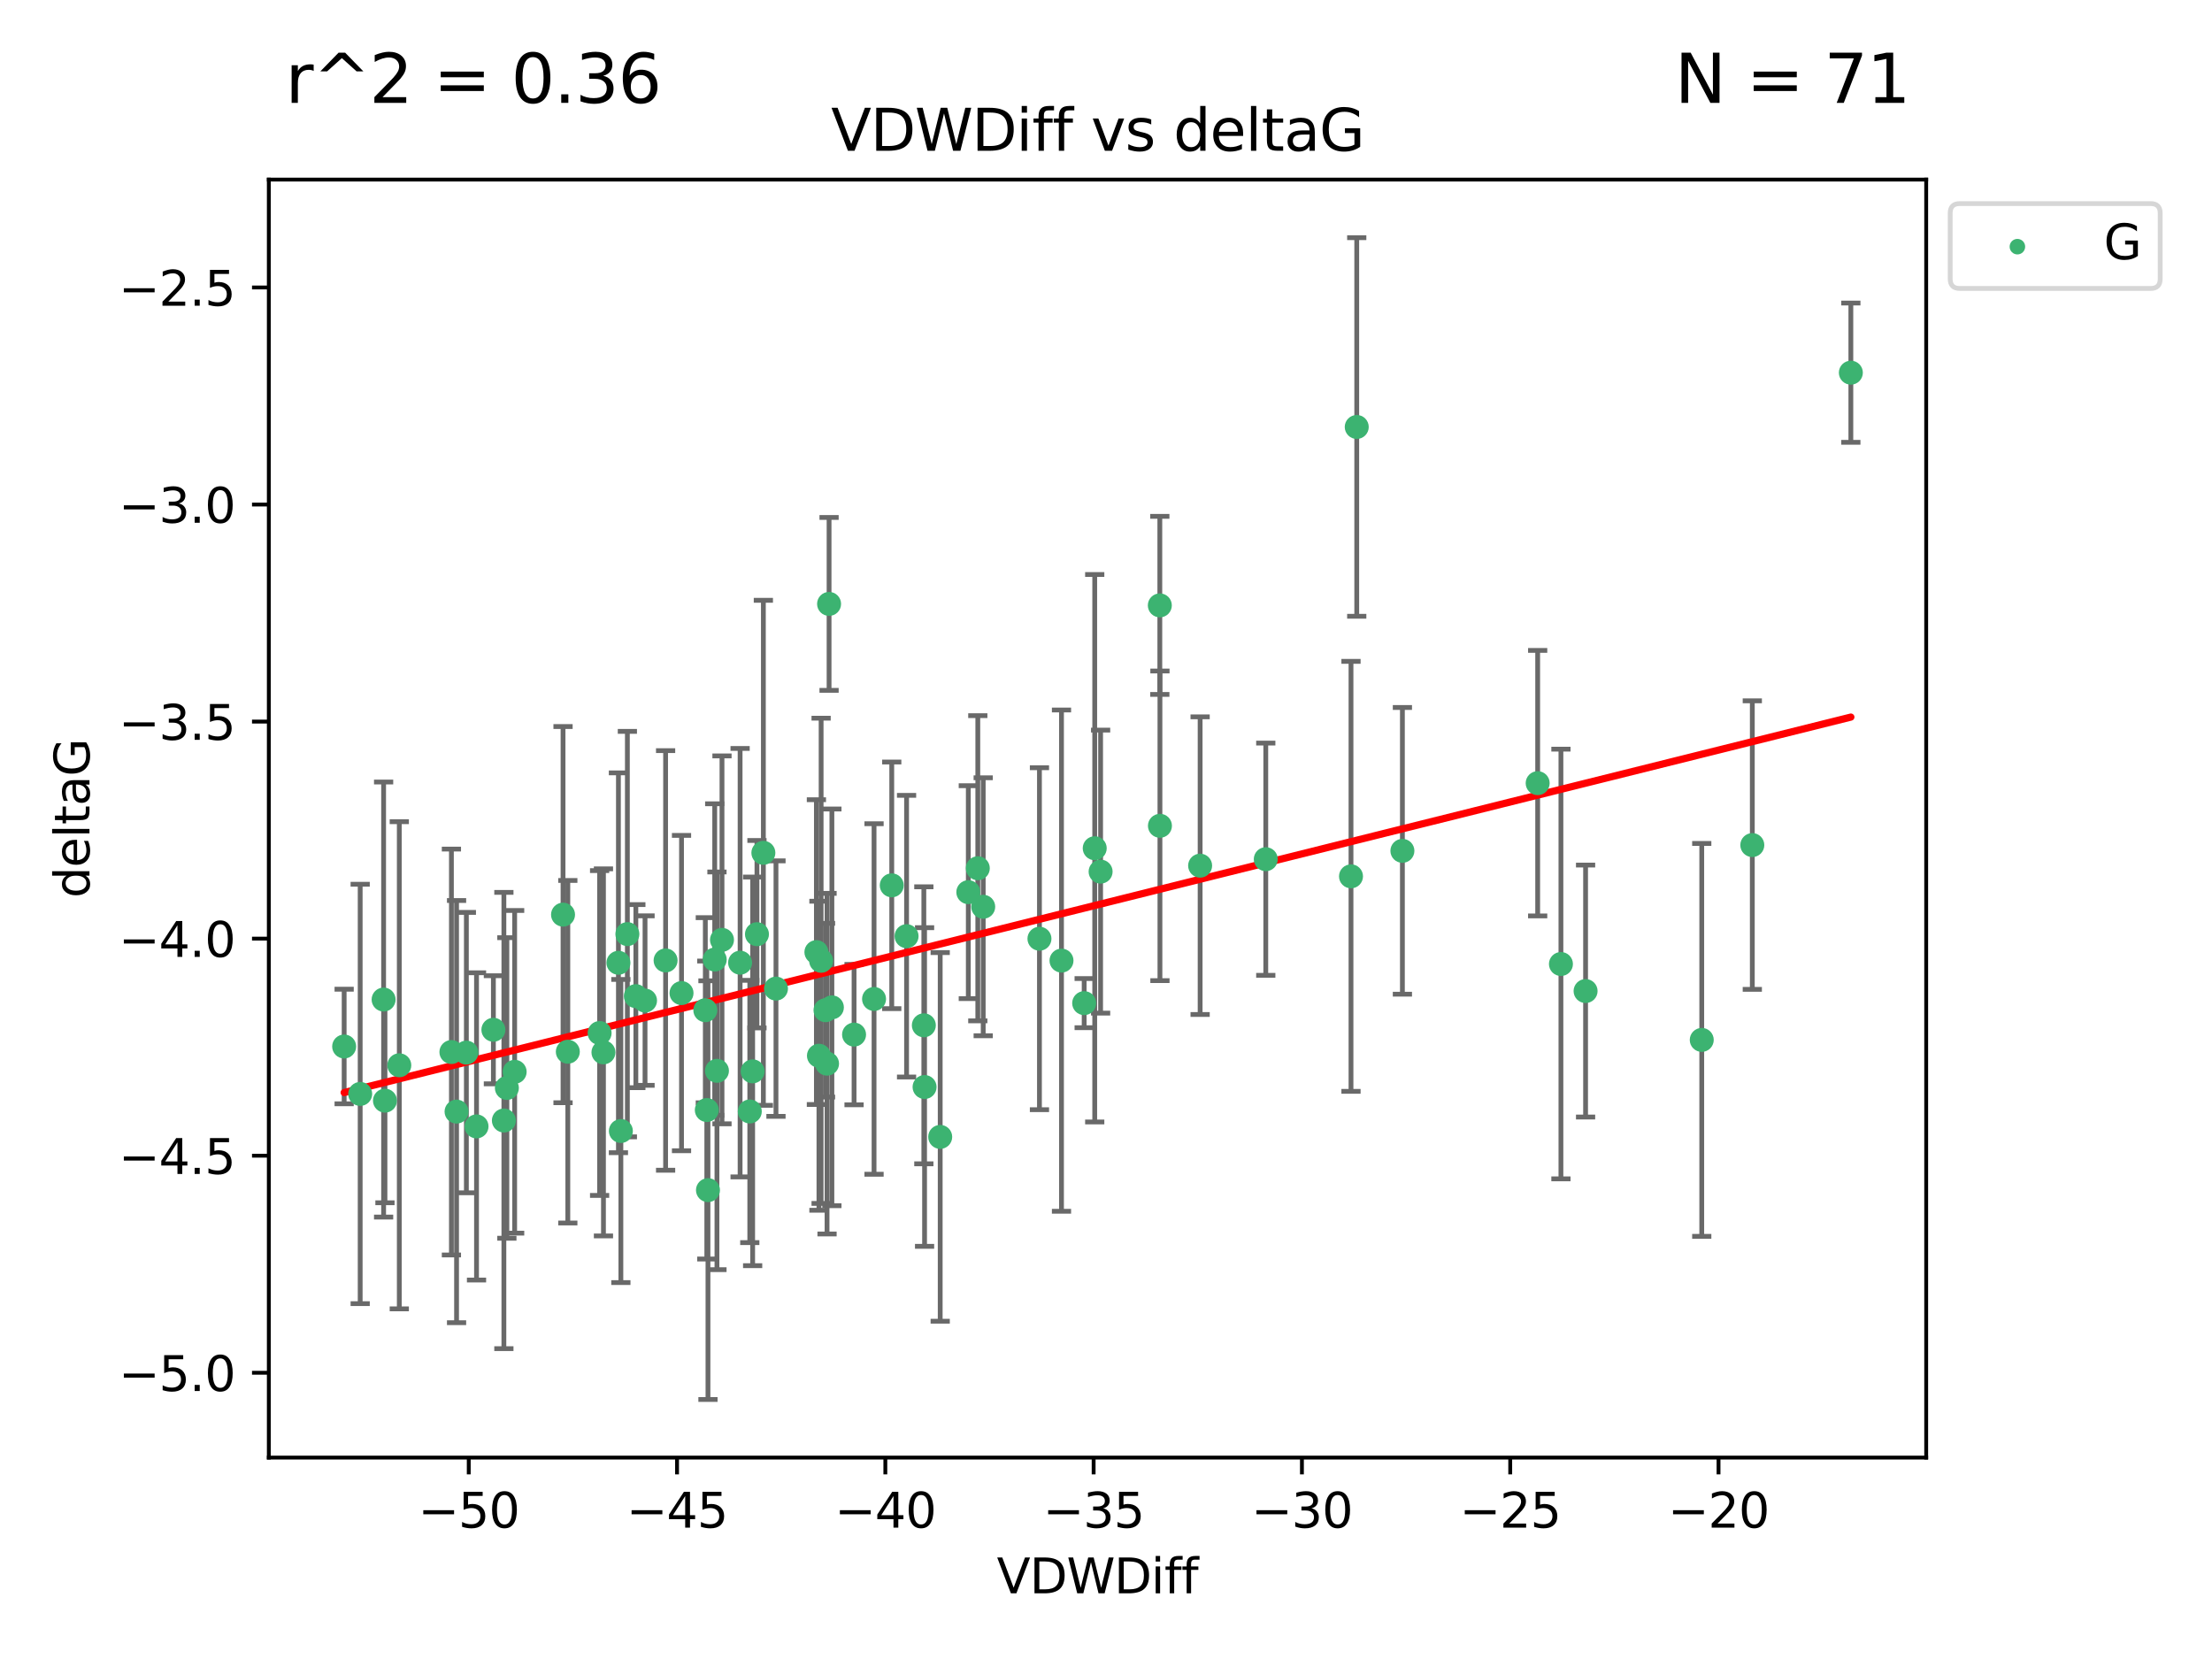 <?xml version="1.0" encoding="utf-8" standalone="no"?>
<!DOCTYPE svg PUBLIC "-//W3C//DTD SVG 1.1//EN"
  "http://www.w3.org/Graphics/SVG/1.1/DTD/svg11.dtd">
<svg xmlns:xlink="http://www.w3.org/1999/xlink" width="460.8pt" height="345.6pt" viewBox="0 0 460.8 345.6" xmlns="http://www.w3.org/2000/svg" version="1.1">
 <defs>
  <style type="text/css">*{stroke-linejoin: round; stroke-linecap: butt}</style>
 </defs>
 <g id="figure_1">
  <g id="patch_1">
   <path d="M 0 345.6 
L 460.8 345.6 
L 460.8 0 
L 0 0 
z
" style="fill: #ffffff"/>
  </g>
  <g id="axes_1">
   <g id="patch_2">
    <path d="M 56 303.64 
L 401.26 303.64 
L 401.26 37.411 
L 56 37.411 
z
" style="fill: #ffffff"/>
   </g>
   <g id="PathCollection_1">
    <defs>
     <path id="mc5baf3ff9e" d="M 0 1.118 
C 0.297 1.118 0.581 1 0.791 0.791 
C 1 0.581 1.118 0.297 1.118 0 
C 1.118 -0.297 1 -0.581 0.791 -0.791 
C 0.581 -1 0.297 -1.118 0 -1.118 
C -0.297 -1.118 -0.581 -1 -0.791 -0.791 
C -1 -0.581 -1.118 -0.297 -1.118 0 
C -1.118 0.297 -1 0.581 -0.791 0.791 
C -0.581 1 -0.297 1.118 0 1.118 
z
" style="stroke: #3cb371"/>
    </defs>
    <g clip-path="url(#p9f96eb7779)">
     <use xlink:href="#mc5baf3ff9e" x="146.932" y="210.445" style="fill: #3cb371; stroke: #3cb371"/>
     <use xlink:href="#mc5baf3ff9e" x="95.11" y="231.565" style="fill: #3cb371; stroke: #3cb371"/>
     <use xlink:href="#mc5baf3ff9e" x="107.211" y="223.278" style="fill: #3cb371; stroke: #3cb371"/>
     <use xlink:href="#mc5baf3ff9e" x="117.29" y="190.536" style="fill: #3cb371; stroke: #3cb371"/>
     <use xlink:href="#mc5baf3ff9e" x="150.404" y="195.79" style="fill: #3cb371; stroke: #3cb371"/>
     <use xlink:href="#mc5baf3ff9e" x="75.033" y="227.886" style="fill: #3cb371; stroke: #3cb371"/>
     <use xlink:href="#mc5baf3ff9e" x="141.973" y="206.875" style="fill: #3cb371; stroke: #3cb371"/>
     <use xlink:href="#mc5baf3ff9e" x="83.18" y="221.915" style="fill: #3cb371; stroke: #3cb371"/>
     <use xlink:href="#mc5baf3ff9e" x="71.694" y="218.004" style="fill: #3cb371; stroke: #3cb371"/>
     <use xlink:href="#mc5baf3ff9e" x="171.971" y="210.445" style="fill: #3cb371; stroke: #3cb371"/>
     <use xlink:href="#mc5baf3ff9e" x="192.605" y="226.445" style="fill: #3cb371; stroke: #3cb371"/>
     <use xlink:href="#mc5baf3ff9e" x="172.288" y="221.579" style="fill: #3cb371; stroke: #3cb371"/>
     <use xlink:href="#mc5baf3ff9e" x="80.195" y="229.285" style="fill: #3cb371; stroke: #3cb371"/>
     <use xlink:href="#mc5baf3ff9e" x="148.888" y="199.894" style="fill: #3cb371; stroke: #3cb371"/>
     <use xlink:href="#mc5baf3ff9e" x="147.242" y="231.24" style="fill: #3cb371; stroke: #3cb371"/>
     <use xlink:href="#mc5baf3ff9e" x="118.287" y="219.093" style="fill: #3cb371; stroke: #3cb371"/>
     <use xlink:href="#mc5baf3ff9e" x="99.267" y="234.649" style="fill: #3cb371; stroke: #3cb371"/>
     <use xlink:href="#mc5baf3ff9e" x="159.024" y="177.657" style="fill: #3cb371; stroke: #3cb371"/>
     <use xlink:href="#mc5baf3ff9e" x="185.769" y="184.432" style="fill: #3cb371; stroke: #3cb371"/>
     <use xlink:href="#mc5baf3ff9e" x="170.072" y="198.343" style="fill: #3cb371; stroke: #3cb371"/>
     <use xlink:href="#mc5baf3ff9e" x="171.054" y="200.151" style="fill: #3cb371; stroke: #3cb371"/>
     <use xlink:href="#mc5baf3ff9e" x="130.693" y="194.591" style="fill: #3cb371; stroke: #3cb371"/>
     <use xlink:href="#mc5baf3ff9e" x="124.91" y="215.199" style="fill: #3cb371; stroke: #3cb371"/>
     <use xlink:href="#mc5baf3ff9e" x="132.46" y="207.515" style="fill: #3cb371; stroke: #3cb371"/>
     <use xlink:href="#mc5baf3ff9e" x="94.037" y="219.158" style="fill: #3cb371; stroke: #3cb371"/>
     <use xlink:href="#mc5baf3ff9e" x="161.65" y="205.944" style="fill: #3cb371; stroke: #3cb371"/>
     <use xlink:href="#mc5baf3ff9e" x="79.914" y="208.224" style="fill: #3cb371; stroke: #3cb371"/>
     <use xlink:href="#mc5baf3ff9e" x="173.298" y="209.853" style="fill: #3cb371; stroke: #3cb371"/>
     <use xlink:href="#mc5baf3ff9e" x="192.453" y="213.59" style="fill: #3cb371; stroke: #3cb371"/>
     <use xlink:href="#mc5baf3ff9e" x="105.592" y="226.644" style="fill: #3cb371; stroke: #3cb371"/>
     <use xlink:href="#mc5baf3ff9e" x="104.968" y="233.421" style="fill: #3cb371; stroke: #3cb371"/>
     <use xlink:href="#mc5baf3ff9e" x="97.153" y="219.277" style="fill: #3cb371; stroke: #3cb371"/>
     <use xlink:href="#mc5baf3ff9e" x="125.711" y="219.228" style="fill: #3cb371; stroke: #3cb371"/>
     <use xlink:href="#mc5baf3ff9e" x="156.79" y="223.183" style="fill: #3cb371; stroke: #3cb371"/>
     <use xlink:href="#mc5baf3ff9e" x="154.177" y="200.544" style="fill: #3cb371; stroke: #3cb371"/>
     <use xlink:href="#mc5baf3ff9e" x="177.916" y="215.525" style="fill: #3cb371; stroke: #3cb371"/>
     <use xlink:href="#mc5baf3ff9e" x="134.373" y="208.437" style="fill: #3cb371; stroke: #3cb371"/>
     <use xlink:href="#mc5baf3ff9e" x="172.711" y="125.806" style="fill: #3cb371; stroke: #3cb371"/>
     <use xlink:href="#mc5baf3ff9e" x="149.354" y="223.07" style="fill: #3cb371; stroke: #3cb371"/>
     <use xlink:href="#mc5baf3ff9e" x="170.601" y="219.93" style="fill: #3cb371; stroke: #3cb371"/>
     <use xlink:href="#mc5baf3ff9e" x="263.684" y="178.985" style="fill: #3cb371; stroke: #3cb371"/>
     <use xlink:href="#mc5baf3ff9e" x="147.483" y="247.928" style="fill: #3cb371; stroke: #3cb371"/>
     <use xlink:href="#mc5baf3ff9e" x="138.657" y="200.077" style="fill: #3cb371; stroke: #3cb371"/>
     <use xlink:href="#mc5baf3ff9e" x="102.783" y="214.52" style="fill: #3cb371; stroke: #3cb371"/>
     <use xlink:href="#mc5baf3ff9e" x="128.829" y="200.564" style="fill: #3cb371; stroke: #3cb371"/>
     <use xlink:href="#mc5baf3ff9e" x="129.339" y="235.61" style="fill: #3cb371; stroke: #3cb371"/>
     <use xlink:href="#mc5baf3ff9e" x="156.195" y="231.539" style="fill: #3cb371; stroke: #3cb371"/>
     <use xlink:href="#mc5baf3ff9e" x="229.277" y="181.575" style="fill: #3cb371; stroke: #3cb371"/>
     <use xlink:href="#mc5baf3ff9e" x="241.613" y="126.112" style="fill: #3cb371; stroke: #3cb371"/>
     <use xlink:href="#mc5baf3ff9e" x="225.853" y="208.97" style="fill: #3cb371; stroke: #3cb371"/>
     <use xlink:href="#mc5baf3ff9e" x="204.821" y="188.896" style="fill: #3cb371; stroke: #3cb371"/>
     <use xlink:href="#mc5baf3ff9e" x="182.081" y="208.106" style="fill: #3cb371; stroke: #3cb371"/>
     <use xlink:href="#mc5baf3ff9e" x="195.861" y="236.838" style="fill: #3cb371; stroke: #3cb371"/>
     <use xlink:href="#mc5baf3ff9e" x="241.637" y="172.031" style="fill: #3cb371; stroke: #3cb371"/>
     <use xlink:href="#mc5baf3ff9e" x="201.717" y="185.854" style="fill: #3cb371; stroke: #3cb371"/>
     <use xlink:href="#mc5baf3ff9e" x="216.537" y="195.552" style="fill: #3cb371; stroke: #3cb371"/>
     <use xlink:href="#mc5baf3ff9e" x="188.855" y="195.021" style="fill: #3cb371; stroke: #3cb371"/>
     <use xlink:href="#mc5baf3ff9e" x="320.326" y="163.147" style="fill: #3cb371; stroke: #3cb371"/>
     <use xlink:href="#mc5baf3ff9e" x="330.306" y="206.454" style="fill: #3cb371; stroke: #3cb371"/>
     <use xlink:href="#mc5baf3ff9e" x="157.688" y="194.61" style="fill: #3cb371; stroke: #3cb371"/>
     <use xlink:href="#mc5baf3ff9e" x="250.008" y="180.334" style="fill: #3cb371; stroke: #3cb371"/>
     <use xlink:href="#mc5baf3ff9e" x="228.051" y="176.703" style="fill: #3cb371; stroke: #3cb371"/>
     <use xlink:href="#mc5baf3ff9e" x="203.695" y="180.872" style="fill: #3cb371; stroke: #3cb371"/>
     <use xlink:href="#mc5baf3ff9e" x="221.129" y="200.112" style="fill: #3cb371; stroke: #3cb371"/>
     <use xlink:href="#mc5baf3ff9e" x="282.634" y="88.945" style="fill: #3cb371; stroke: #3cb371"/>
     <use xlink:href="#mc5baf3ff9e" x="292.146" y="177.247" style="fill: #3cb371; stroke: #3cb371"/>
     <use xlink:href="#mc5baf3ff9e" x="281.438" y="182.557" style="fill: #3cb371; stroke: #3cb371"/>
     <use xlink:href="#mc5baf3ff9e" x="354.506" y="216.63" style="fill: #3cb371; stroke: #3cb371"/>
     <use xlink:href="#mc5baf3ff9e" x="325.171" y="200.821" style="fill: #3cb371; stroke: #3cb371"/>
     <use xlink:href="#mc5baf3ff9e" x="385.566" y="77.635" style="fill: #3cb371; stroke: #3cb371"/>
     <use xlink:href="#mc5baf3ff9e" x="365.038" y="176.046" style="fill: #3cb371; stroke: #3cb371"/>
    </g>
   </g>
   <g id="matplotlib.axis_1">
    <g id="xtick_1">
     <g id="line2d_1">
      <defs>
       <path id="mc3935c5759" d="M 0 0 
L 0 3.5 
" style="stroke: #000000; stroke-width: 0.8"/>
      </defs>
      <g>
       <use xlink:href="#mc3935c5759" x="97.648" y="303.64" style="stroke: #000000; stroke-width: 0.8"/>
      </g>
     </g>
     <g id="text_1">
      <!-- −50 -->
      <g transform="translate(87.096 318.238)scale(0.1 -0.1)">
       <defs>
        <path id="DejaVuSans-2212" d="M 678 2272 
L 4684 2272 
L 4684 1741 
L 678 1741 
L 678 2272 
z
" transform="scale(0.016)"/>
        <path id="DejaVuSans-35" d="M 691 4666 
L 3169 4666 
L 3169 4134 
L 1269 4134 
L 1269 2991 
Q 1406 3038 1543 3061 
Q 1681 3084 1819 3084 
Q 2600 3084 3056 2656 
Q 3513 2228 3513 1497 
Q 3513 744 3044 326 
Q 2575 -91 1722 -91 
Q 1428 -91 1123 -41 
Q 819 9 494 109 
L 494 744 
Q 775 591 1075 516 
Q 1375 441 1709 441 
Q 2250 441 2565 725 
Q 2881 1009 2881 1497 
Q 2881 1984 2565 2268 
Q 2250 2553 1709 2553 
Q 1456 2553 1204 2497 
Q 953 2441 691 2322 
L 691 4666 
z
" transform="scale(0.016)"/>
        <path id="DejaVuSans-30" d="M 2034 4250 
Q 1547 4250 1301 3770 
Q 1056 3291 1056 2328 
Q 1056 1369 1301 889 
Q 1547 409 2034 409 
Q 2525 409 2770 889 
Q 3016 1369 3016 2328 
Q 3016 3291 2770 3770 
Q 2525 4250 2034 4250 
z
M 2034 4750 
Q 2819 4750 3233 4129 
Q 3647 3509 3647 2328 
Q 3647 1150 3233 529 
Q 2819 -91 2034 -91 
Q 1250 -91 836 529 
Q 422 1150 422 2328 
Q 422 3509 836 4129 
Q 1250 4750 2034 4750 
z
" transform="scale(0.016)"/>
       </defs>
       <use xlink:href="#DejaVuSans-2212"/>
       <use xlink:href="#DejaVuSans-35" x="83.789"/>
       <use xlink:href="#DejaVuSans-30" x="147.412"/>
      </g>
     </g>
    </g>
    <g id="xtick_2">
     <g id="line2d_2">
      <g>
       <use xlink:href="#mc3935c5759" x="141.04" y="303.64" style="stroke: #000000; stroke-width: 0.8"/>
      </g>
     </g>
     <g id="text_2">
      <!-- −45 -->
      <g transform="translate(130.487 318.238)scale(0.1 -0.1)">
       <defs>
        <path id="DejaVuSans-34" d="M 2419 4116 
L 825 1625 
L 2419 1625 
L 2419 4116 
z
M 2253 4666 
L 3047 4666 
L 3047 1625 
L 3713 1625 
L 3713 1100 
L 3047 1100 
L 3047 0 
L 2419 0 
L 2419 1100 
L 313 1100 
L 313 1709 
L 2253 4666 
z
" transform="scale(0.016)"/>
       </defs>
       <use xlink:href="#DejaVuSans-2212"/>
       <use xlink:href="#DejaVuSans-34" x="83.789"/>
       <use xlink:href="#DejaVuSans-35" x="147.412"/>
      </g>
     </g>
    </g>
    <g id="xtick_3">
     <g id="line2d_3">
      <g>
       <use xlink:href="#mc3935c5759" x="184.432" y="303.64" style="stroke: #000000; stroke-width: 0.8"/>
      </g>
     </g>
     <g id="text_3">
      <!-- −40 -->
      <g transform="translate(173.879 318.238)scale(0.1 -0.1)">
       <use xlink:href="#DejaVuSans-2212"/>
       <use xlink:href="#DejaVuSans-34" x="83.789"/>
       <use xlink:href="#DejaVuSans-30" x="147.412"/>
      </g>
     </g>
    </g>
    <g id="xtick_4">
     <g id="line2d_4">
      <g>
       <use xlink:href="#mc3935c5759" x="227.823" y="303.64" style="stroke: #000000; stroke-width: 0.8"/>
      </g>
     </g>
     <g id="text_4">
      <!-- −35 -->
      <g transform="translate(217.271 318.238)scale(0.1 -0.1)">
       <defs>
        <path id="DejaVuSans-33" d="M 2597 2516 
Q 3050 2419 3304 2112 
Q 3559 1806 3559 1356 
Q 3559 666 3084 287 
Q 2609 -91 1734 -91 
Q 1441 -91 1130 -33 
Q 819 25 488 141 
L 488 750 
Q 750 597 1062 519 
Q 1375 441 1716 441 
Q 2309 441 2620 675 
Q 2931 909 2931 1356 
Q 2931 1769 2642 2001 
Q 2353 2234 1838 2234 
L 1294 2234 
L 1294 2753 
L 1863 2753 
Q 2328 2753 2575 2939 
Q 2822 3125 2822 3475 
Q 2822 3834 2567 4026 
Q 2313 4219 1838 4219 
Q 1578 4219 1281 4162 
Q 984 4106 628 3988 
L 628 4550 
Q 988 4650 1302 4700 
Q 1616 4750 1894 4750 
Q 2613 4750 3031 4423 
Q 3450 4097 3450 3541 
Q 3450 3153 3228 2886 
Q 3006 2619 2597 2516 
z
" transform="scale(0.016)"/>
       </defs>
       <use xlink:href="#DejaVuSans-2212"/>
       <use xlink:href="#DejaVuSans-33" x="83.789"/>
       <use xlink:href="#DejaVuSans-35" x="147.412"/>
      </g>
     </g>
    </g>
    <g id="xtick_5">
     <g id="line2d_5">
      <g>
       <use xlink:href="#mc3935c5759" x="271.215" y="303.64" style="stroke: #000000; stroke-width: 0.8"/>
      </g>
     </g>
     <g id="text_5">
      <!-- −30 -->
      <g transform="translate(260.663 318.238)scale(0.1 -0.1)">
       <use xlink:href="#DejaVuSans-2212"/>
       <use xlink:href="#DejaVuSans-33" x="83.789"/>
       <use xlink:href="#DejaVuSans-30" x="147.412"/>
      </g>
     </g>
    </g>
    <g id="xtick_6">
     <g id="line2d_6">
      <g>
       <use xlink:href="#mc3935c5759" x="314.607" y="303.64" style="stroke: #000000; stroke-width: 0.8"/>
      </g>
     </g>
     <g id="text_6">
      <!-- −25 -->
      <g transform="translate(304.055 318.238)scale(0.1 -0.1)">
       <defs>
        <path id="DejaVuSans-32" d="M 1228 531 
L 3431 531 
L 3431 0 
L 469 0 
L 469 531 
Q 828 903 1448 1529 
Q 2069 2156 2228 2338 
Q 2531 2678 2651 2914 
Q 2772 3150 2772 3378 
Q 2772 3750 2511 3984 
Q 2250 4219 1831 4219 
Q 1534 4219 1204 4116 
Q 875 4013 500 3803 
L 500 4441 
Q 881 4594 1212 4672 
Q 1544 4750 1819 4750 
Q 2544 4750 2975 4387 
Q 3406 4025 3406 3419 
Q 3406 3131 3298 2873 
Q 3191 2616 2906 2266 
Q 2828 2175 2409 1742 
Q 1991 1309 1228 531 
z
" transform="scale(0.016)"/>
       </defs>
       <use xlink:href="#DejaVuSans-2212"/>
       <use xlink:href="#DejaVuSans-32" x="83.789"/>
       <use xlink:href="#DejaVuSans-35" x="147.412"/>
      </g>
     </g>
    </g>
    <g id="xtick_7">
     <g id="line2d_7">
      <g>
       <use xlink:href="#mc3935c5759" x="357.999" y="303.64" style="stroke: #000000; stroke-width: 0.8"/>
      </g>
     </g>
     <g id="text_7">
      <!-- −20 -->
      <g transform="translate(347.446 318.238)scale(0.1 -0.1)">
       <use xlink:href="#DejaVuSans-2212"/>
       <use xlink:href="#DejaVuSans-32" x="83.789"/>
       <use xlink:href="#DejaVuSans-30" x="147.412"/>
      </g>
     </g>
    </g>
    <g id="text_8">
     <!-- VDWDiff -->
     <g transform="translate(207.657 331.917)scale(0.1 -0.1)">
      <defs>
       <path id="DejaVuSans-56" d="M 1831 0 
L 50 4666 
L 709 4666 
L 2188 738 
L 3669 4666 
L 4325 4666 
L 2547 0 
L 1831 0 
z
" transform="scale(0.016)"/>
       <path id="DejaVuSans-44" d="M 1259 4147 
L 1259 519 
L 2022 519 
Q 2988 519 3436 956 
Q 3884 1394 3884 2338 
Q 3884 3275 3436 3711 
Q 2988 4147 2022 4147 
L 1259 4147 
z
M 628 4666 
L 1925 4666 
Q 3281 4666 3915 4102 
Q 4550 3538 4550 2338 
Q 4550 1131 3912 565 
Q 3275 0 1925 0 
L 628 0 
L 628 4666 
z
" transform="scale(0.016)"/>
       <path id="DejaVuSans-57" d="M 213 4666 
L 850 4666 
L 1831 722 
L 2809 4666 
L 3519 4666 
L 4500 722 
L 5478 4666 
L 6119 4666 
L 4947 0 
L 4153 0 
L 3169 4050 
L 2175 0 
L 1381 0 
L 213 4666 
z
" transform="scale(0.016)"/>
       <path id="DejaVuSans-69" d="M 603 3500 
L 1178 3500 
L 1178 0 
L 603 0 
L 603 3500 
z
M 603 4863 
L 1178 4863 
L 1178 4134 
L 603 4134 
L 603 4863 
z
" transform="scale(0.016)"/>
       <path id="DejaVuSans-66" d="M 2375 4863 
L 2375 4384 
L 1825 4384 
Q 1516 4384 1395 4259 
Q 1275 4134 1275 3809 
L 1275 3500 
L 2222 3500 
L 2222 3053 
L 1275 3053 
L 1275 0 
L 697 0 
L 697 3053 
L 147 3053 
L 147 3500 
L 697 3500 
L 697 3744 
Q 697 4328 969 4595 
Q 1241 4863 1831 4863 
L 2375 4863 
z
" transform="scale(0.016)"/>
      </defs>
      <use xlink:href="#DejaVuSans-56"/>
      <use xlink:href="#DejaVuSans-44" x="68.408"/>
      <use xlink:href="#DejaVuSans-57" x="145.41"/>
      <use xlink:href="#DejaVuSans-44" x="244.287"/>
      <use xlink:href="#DejaVuSans-69" x="321.289"/>
      <use xlink:href="#DejaVuSans-66" x="349.072"/>
      <use xlink:href="#DejaVuSans-66" x="384.277"/>
     </g>
    </g>
   </g>
   <g id="matplotlib.axis_2">
    <g id="ytick_1">
     <g id="line2d_8">
      <defs>
       <path id="m7302db8954" d="M 0 0 
L -3.5 0 
" style="stroke: #000000; stroke-width: 0.8"/>
      </defs>
      <g>
       <use xlink:href="#m7302db8954" x="56" y="285.973" style="stroke: #000000; stroke-width: 0.8"/>
      </g>
     </g>
     <g id="text_9">
      <!-- −5.0 -->
      <g transform="translate(24.717 289.772)scale(0.1 -0.1)">
       <defs>
        <path id="DejaVuSans-2e" d="M 684 794 
L 1344 794 
L 1344 0 
L 684 0 
L 684 794 
z
" transform="scale(0.016)"/>
       </defs>
       <use xlink:href="#DejaVuSans-2212"/>
       <use xlink:href="#DejaVuSans-35" x="83.789"/>
       <use xlink:href="#DejaVuSans-2e" x="147.412"/>
       <use xlink:href="#DejaVuSans-30" x="179.199"/>
      </g>
     </g>
    </g>
    <g id="ytick_2">
     <g id="line2d_9">
      <g>
       <use xlink:href="#m7302db8954" x="56" y="240.755" style="stroke: #000000; stroke-width: 0.8"/>
      </g>
     </g>
     <g id="text_10">
      <!-- −4.5 -->
      <g transform="translate(24.717 244.554)scale(0.1 -0.1)">
       <use xlink:href="#DejaVuSans-2212"/>
       <use xlink:href="#DejaVuSans-34" x="83.789"/>
       <use xlink:href="#DejaVuSans-2e" x="147.412"/>
       <use xlink:href="#DejaVuSans-35" x="179.199"/>
      </g>
     </g>
    </g>
    <g id="ytick_3">
     <g id="line2d_10">
      <g>
       <use xlink:href="#m7302db8954" x="56" y="195.537" style="stroke: #000000; stroke-width: 0.8"/>
      </g>
     </g>
     <g id="text_11">
      <!-- −4.0 -->
      <g transform="translate(24.717 199.336)scale(0.1 -0.1)">
       <use xlink:href="#DejaVuSans-2212"/>
       <use xlink:href="#DejaVuSans-34" x="83.789"/>
       <use xlink:href="#DejaVuSans-2e" x="147.412"/>
       <use xlink:href="#DejaVuSans-30" x="179.199"/>
      </g>
     </g>
    </g>
    <g id="ytick_4">
     <g id="line2d_11">
      <g>
       <use xlink:href="#m7302db8954" x="56" y="150.319" style="stroke: #000000; stroke-width: 0.8"/>
      </g>
     </g>
     <g id="text_12">
      <!-- −3.5 -->
      <g transform="translate(24.717 154.119)scale(0.1 -0.1)">
       <use xlink:href="#DejaVuSans-2212"/>
       <use xlink:href="#DejaVuSans-33" x="83.789"/>
       <use xlink:href="#DejaVuSans-2e" x="147.412"/>
       <use xlink:href="#DejaVuSans-35" x="179.199"/>
      </g>
     </g>
    </g>
    <g id="ytick_5">
     <g id="line2d_12">
      <g>
       <use xlink:href="#m7302db8954" x="56" y="105.102" style="stroke: #000000; stroke-width: 0.8"/>
      </g>
     </g>
     <g id="text_13">
      <!-- −3.0 -->
      <g transform="translate(24.717 108.901)scale(0.1 -0.1)">
       <use xlink:href="#DejaVuSans-2212"/>
       <use xlink:href="#DejaVuSans-33" x="83.789"/>
       <use xlink:href="#DejaVuSans-2e" x="147.412"/>
       <use xlink:href="#DejaVuSans-30" x="179.199"/>
      </g>
     </g>
    </g>
    <g id="ytick_6">
     <g id="line2d_13">
      <g>
       <use xlink:href="#m7302db8954" x="56" y="59.884" style="stroke: #000000; stroke-width: 0.8"/>
      </g>
     </g>
     <g id="text_14">
      <!-- −2.5 -->
      <g transform="translate(24.717 63.683)scale(0.1 -0.1)">
       <use xlink:href="#DejaVuSans-2212"/>
       <use xlink:href="#DejaVuSans-32" x="83.789"/>
       <use xlink:href="#DejaVuSans-2e" x="147.412"/>
       <use xlink:href="#DejaVuSans-35" x="179.199"/>
      </g>
     </g>
    </g>
    <g id="text_15">
     <!-- deltaG -->
     <g transform="translate(18.637 187.064)rotate(-90)scale(0.1 -0.1)">
      <defs>
       <path id="DejaVuSans-64" d="M 2906 2969 
L 2906 4863 
L 3481 4863 
L 3481 0 
L 2906 0 
L 2906 525 
Q 2725 213 2448 61 
Q 2172 -91 1784 -91 
Q 1150 -91 751 415 
Q 353 922 353 1747 
Q 353 2572 751 3078 
Q 1150 3584 1784 3584 
Q 2172 3584 2448 3432 
Q 2725 3281 2906 2969 
z
M 947 1747 
Q 947 1113 1208 752 
Q 1469 391 1925 391 
Q 2381 391 2643 752 
Q 2906 1113 2906 1747 
Q 2906 2381 2643 2742 
Q 2381 3103 1925 3103 
Q 1469 3103 1208 2742 
Q 947 2381 947 1747 
z
" transform="scale(0.016)"/>
       <path id="DejaVuSans-65" d="M 3597 1894 
L 3597 1613 
L 953 1613 
Q 991 1019 1311 708 
Q 1631 397 2203 397 
Q 2534 397 2845 478 
Q 3156 559 3463 722 
L 3463 178 
Q 3153 47 2828 -22 
Q 2503 -91 2169 -91 
Q 1331 -91 842 396 
Q 353 884 353 1716 
Q 353 2575 817 3079 
Q 1281 3584 2069 3584 
Q 2775 3584 3186 3129 
Q 3597 2675 3597 1894 
z
M 3022 2063 
Q 3016 2534 2758 2815 
Q 2500 3097 2075 3097 
Q 1594 3097 1305 2825 
Q 1016 2553 972 2059 
L 3022 2063 
z
" transform="scale(0.016)"/>
       <path id="DejaVuSans-6c" d="M 603 4863 
L 1178 4863 
L 1178 0 
L 603 0 
L 603 4863 
z
" transform="scale(0.016)"/>
       <path id="DejaVuSans-74" d="M 1172 4494 
L 1172 3500 
L 2356 3500 
L 2356 3053 
L 1172 3053 
L 1172 1153 
Q 1172 725 1289 603 
Q 1406 481 1766 481 
L 2356 481 
L 2356 0 
L 1766 0 
Q 1100 0 847 248 
Q 594 497 594 1153 
L 594 3053 
L 172 3053 
L 172 3500 
L 594 3500 
L 594 4494 
L 1172 4494 
z
" transform="scale(0.016)"/>
       <path id="DejaVuSans-61" d="M 2194 1759 
Q 1497 1759 1228 1600 
Q 959 1441 959 1056 
Q 959 750 1161 570 
Q 1363 391 1709 391 
Q 2188 391 2477 730 
Q 2766 1069 2766 1631 
L 2766 1759 
L 2194 1759 
z
M 3341 1997 
L 3341 0 
L 2766 0 
L 2766 531 
Q 2569 213 2275 61 
Q 1981 -91 1556 -91 
Q 1019 -91 701 211 
Q 384 513 384 1019 
Q 384 1609 779 1909 
Q 1175 2209 1959 2209 
L 2766 2209 
L 2766 2266 
Q 2766 2663 2505 2880 
Q 2244 3097 1772 3097 
Q 1472 3097 1187 3025 
Q 903 2953 641 2809 
L 641 3341 
Q 956 3463 1253 3523 
Q 1550 3584 1831 3584 
Q 2591 3584 2966 3190 
Q 3341 2797 3341 1997 
z
" transform="scale(0.016)"/>
       <path id="DejaVuSans-47" d="M 3809 666 
L 3809 1919 
L 2778 1919 
L 2778 2438 
L 4434 2438 
L 4434 434 
Q 4069 175 3628 42 
Q 3188 -91 2688 -91 
Q 1594 -91 976 548 
Q 359 1188 359 2328 
Q 359 3472 976 4111 
Q 1594 4750 2688 4750 
Q 3144 4750 3555 4637 
Q 3966 4525 4313 4306 
L 4313 3634 
Q 3963 3931 3569 4081 
Q 3175 4231 2741 4231 
Q 1884 4231 1454 3753 
Q 1025 3275 1025 2328 
Q 1025 1384 1454 906 
Q 1884 428 2741 428 
Q 3075 428 3337 486 
Q 3600 544 3809 666 
z
" transform="scale(0.016)"/>
      </defs>
      <use xlink:href="#DejaVuSans-64"/>
      <use xlink:href="#DejaVuSans-65" x="63.477"/>
      <use xlink:href="#DejaVuSans-6c" x="125"/>
      <use xlink:href="#DejaVuSans-74" x="152.783"/>
      <use xlink:href="#DejaVuSans-61" x="191.992"/>
      <use xlink:href="#DejaVuSans-47" x="253.271"/>
     </g>
    </g>
   </g>
   <g id="LineCollection_1">
    <path d="M 146.932 229.727 
L 146.932 191.163 
" clip-path="url(#p9f96eb7779)" style="fill: none; stroke: #696969"/>
    <path d="M 95.11 275.536 
L 95.11 187.594 
" clip-path="url(#p9f96eb7779)" style="fill: none; stroke: #696969"/>
    <path d="M 107.211 256.888 
L 107.211 189.668 
" clip-path="url(#p9f96eb7779)" style="fill: none; stroke: #696969"/>
    <path d="M 117.29 229.721 
L 117.29 151.351 
" clip-path="url(#p9f96eb7779)" style="fill: none; stroke: #696969"/>
    <path d="M 150.404 234.11 
L 150.404 157.469 
" clip-path="url(#p9f96eb7779)" style="fill: none; stroke: #696969"/>
    <path d="M 75.033 271.571 
L 75.033 184.202 
" clip-path="url(#p9f96eb7779)" style="fill: none; stroke: #696969"/>
    <path d="M 141.973 239.723 
L 141.973 174.028 
" clip-path="url(#p9f96eb7779)" style="fill: none; stroke: #696969"/>
    <path d="M 83.18 272.66 
L 83.18 171.17 
" clip-path="url(#p9f96eb7779)" style="fill: none; stroke: #696969"/>
    <path d="M 71.694 229.94 
L 71.694 206.068 
" clip-path="url(#p9f96eb7779)" style="fill: none; stroke: #696969"/>
    <path d="M 171.971 228.538 
L 171.971 192.352 
" clip-path="url(#p9f96eb7779)" style="fill: none; stroke: #696969"/>
    <path d="M 192.605 259.635 
L 192.605 193.254 
" clip-path="url(#p9f96eb7779)" style="fill: none; stroke: #696969"/>
    <path d="M 172.288 257.056 
L 172.288 186.101 
" clip-path="url(#p9f96eb7779)" style="fill: none; stroke: #696969"/>
    <path d="M 80.195 250.557 
L 80.195 208.014 
" clip-path="url(#p9f96eb7779)" style="fill: none; stroke: #696969"/>
    <path d="M 148.888 232.341 
L 148.888 167.446 
" clip-path="url(#p9f96eb7779)" style="fill: none; stroke: #696969"/>
    <path d="M 147.242 262.275 
L 147.242 200.206 
" clip-path="url(#p9f96eb7779)" style="fill: none; stroke: #696969"/>
    <path d="M 118.287 254.772 
L 118.287 183.415 
" clip-path="url(#p9f96eb7779)" style="fill: none; stroke: #696969"/>
    <path d="M 99.267 266.654 
L 99.267 202.645 
" clip-path="url(#p9f96eb7779)" style="fill: none; stroke: #696969"/>
    <path d="M 159.024 230.258 
L 159.024 125.055 
" clip-path="url(#p9f96eb7779)" style="fill: none; stroke: #696969"/>
    <path d="M 185.769 210.117 
L 185.769 158.746 
" clip-path="url(#p9f96eb7779)" style="fill: none; stroke: #696969"/>
    <path d="M 170.072 230.089 
L 170.072 166.596 
" clip-path="url(#p9f96eb7779)" style="fill: none; stroke: #696969"/>
    <path d="M 171.054 250.692 
L 171.054 149.61 
" clip-path="url(#p9f96eb7779)" style="fill: none; stroke: #696969"/>
    <path d="M 130.693 236.825 
L 130.693 152.358 
" clip-path="url(#p9f96eb7779)" style="fill: none; stroke: #696969"/>
    <path d="M 124.91 249.029 
L 124.91 181.369 
" clip-path="url(#p9f96eb7779)" style="fill: none; stroke: #696969"/>
    <path d="M 132.46 226.584 
L 132.46 188.445 
" clip-path="url(#p9f96eb7779)" style="fill: none; stroke: #696969"/>
    <path d="M 94.037 261.433 
L 94.037 176.883 
" clip-path="url(#p9f96eb7779)" style="fill: none; stroke: #696969"/>
    <path d="M 161.65 232.556 
L 161.65 179.332 
" clip-path="url(#p9f96eb7779)" style="fill: none; stroke: #696969"/>
    <path d="M 79.914 253.538 
L 79.914 162.909 
" clip-path="url(#p9f96eb7779)" style="fill: none; stroke: #696969"/>
    <path d="M 173.298 251.175 
L 173.298 168.532 
" clip-path="url(#p9f96eb7779)" style="fill: none; stroke: #696969"/>
    <path d="M 192.453 242.443 
L 192.453 184.736 
" clip-path="url(#p9f96eb7779)" style="fill: none; stroke: #696969"/>
    <path d="M 105.592 257.951 
L 105.592 195.338 
" clip-path="url(#p9f96eb7779)" style="fill: none; stroke: #696969"/>
    <path d="M 104.968 280.945 
L 104.968 185.898 
" clip-path="url(#p9f96eb7779)" style="fill: none; stroke: #696969"/>
    <path d="M 97.153 248.482 
L 97.153 190.072 
" clip-path="url(#p9f96eb7779)" style="fill: none; stroke: #696969"/>
    <path d="M 125.711 257.463 
L 125.711 180.994 
" clip-path="url(#p9f96eb7779)" style="fill: none; stroke: #696969"/>
    <path d="M 156.79 263.665 
L 156.79 182.702 
" clip-path="url(#p9f96eb7779)" style="fill: none; stroke: #696969"/>
    <path d="M 154.177 245.17 
L 154.177 155.917 
" clip-path="url(#p9f96eb7779)" style="fill: none; stroke: #696969"/>
    <path d="M 177.916 230.148 
L 177.916 200.901 
" clip-path="url(#p9f96eb7779)" style="fill: none; stroke: #696969"/>
    <path d="M 134.373 226.091 
L 134.373 190.783 
" clip-path="url(#p9f96eb7779)" style="fill: none; stroke: #696969"/>
    <path d="M 172.711 143.814 
L 172.711 107.799 
" clip-path="url(#p9f96eb7779)" style="fill: none; stroke: #696969"/>
    <path d="M 149.354 264.493 
L 149.354 181.646 
" clip-path="url(#p9f96eb7779)" style="fill: none; stroke: #696969"/>
    <path d="M 170.601 252.121 
L 170.601 187.739 
" clip-path="url(#p9f96eb7779)" style="fill: none; stroke: #696969"/>
    <path d="M 263.684 203.176 
L 263.684 154.795 
" clip-path="url(#p9f96eb7779)" style="fill: none; stroke: #696969"/>
    <path d="M 147.483 291.539 
L 147.483 204.317 
" clip-path="url(#p9f96eb7779)" style="fill: none; stroke: #696969"/>
    <path d="M 138.657 243.78 
L 138.657 156.373 
" clip-path="url(#p9f96eb7779)" style="fill: none; stroke: #696969"/>
    <path d="M 102.783 225.781 
L 102.783 203.26 
" clip-path="url(#p9f96eb7779)" style="fill: none; stroke: #696969"/>
    <path d="M 128.829 240.122 
L 128.829 161.005 
" clip-path="url(#p9f96eb7779)" style="fill: none; stroke: #696969"/>
    <path d="M 129.339 267.183 
L 129.339 204.036 
" clip-path="url(#p9f96eb7779)" style="fill: none; stroke: #696969"/>
    <path d="M 156.195 258.859 
L 156.195 204.219 
" clip-path="url(#p9f96eb7779)" style="fill: none; stroke: #696969"/>
    <path d="M 229.277 211.052 
L 229.277 152.098 
" clip-path="url(#p9f96eb7779)" style="fill: none; stroke: #696969"/>
    <path d="M 241.613 144.662 
L 241.613 107.562 
" clip-path="url(#p9f96eb7779)" style="fill: none; stroke: #696969"/>
    <path d="M 225.853 214.091 
L 225.853 203.848 
" clip-path="url(#p9f96eb7779)" style="fill: none; stroke: #696969"/>
    <path d="M 204.821 215.766 
L 204.821 162.025 
" clip-path="url(#p9f96eb7779)" style="fill: none; stroke: #696969"/>
    <path d="M 182.081 244.616 
L 182.081 171.597 
" clip-path="url(#p9f96eb7779)" style="fill: none; stroke: #696969"/>
    <path d="M 195.861 275.236 
L 195.861 198.439 
" clip-path="url(#p9f96eb7779)" style="fill: none; stroke: #696969"/>
    <path d="M 241.637 204.283 
L 241.637 139.779 
" clip-path="url(#p9f96eb7779)" style="fill: none; stroke: #696969"/>
    <path d="M 201.717 208.032 
L 201.717 163.676 
" clip-path="url(#p9f96eb7779)" style="fill: none; stroke: #696969"/>
    <path d="M 216.537 231.17 
L 216.537 159.933 
" clip-path="url(#p9f96eb7779)" style="fill: none; stroke: #696969"/>
    <path d="M 188.855 224.358 
L 188.855 165.685 
" clip-path="url(#p9f96eb7779)" style="fill: none; stroke: #696969"/>
    <path d="M 320.326 190.799 
L 320.326 135.495 
" clip-path="url(#p9f96eb7779)" style="fill: none; stroke: #696969"/>
    <path d="M 330.306 232.697 
L 330.306 180.21 
" clip-path="url(#p9f96eb7779)" style="fill: none; stroke: #696969"/>
    <path d="M 157.688 214.136 
L 157.688 175.083 
" clip-path="url(#p9f96eb7779)" style="fill: none; stroke: #696969"/>
    <path d="M 250.008 211.338 
L 250.008 149.33 
" clip-path="url(#p9f96eb7779)" style="fill: none; stroke: #696969"/>
    <path d="M 228.051 233.723 
L 228.051 119.682 
" clip-path="url(#p9f96eb7779)" style="fill: none; stroke: #696969"/>
    <path d="M 203.695 212.66 
L 203.695 149.083 
" clip-path="url(#p9f96eb7779)" style="fill: none; stroke: #696969"/>
    <path d="M 221.129 252.324 
L 221.129 147.901 
" clip-path="url(#p9f96eb7779)" style="fill: none; stroke: #696969"/>
    <path d="M 282.634 128.378 
L 282.634 49.513 
" clip-path="url(#p9f96eb7779)" style="fill: none; stroke: #696969"/>
    <path d="M 292.146 207.111 
L 292.146 147.382 
" clip-path="url(#p9f96eb7779)" style="fill: none; stroke: #696969"/>
    <path d="M 281.438 227.343 
L 281.438 137.772 
" clip-path="url(#p9f96eb7779)" style="fill: none; stroke: #696969"/>
    <path d="M 354.506 257.555 
L 354.506 175.705 
" clip-path="url(#p9f96eb7779)" style="fill: none; stroke: #696969"/>
    <path d="M 325.171 245.576 
L 325.171 156.067 
" clip-path="url(#p9f96eb7779)" style="fill: none; stroke: #696969"/>
    <path d="M 385.566 92.141 
L 385.566 63.128 
" clip-path="url(#p9f96eb7779)" style="fill: none; stroke: #696969"/>
    <path d="M 365.038 206.099 
L 365.038 145.992 
" clip-path="url(#p9f96eb7779)" style="fill: none; stroke: #696969"/>
   </g>
   <g id="line2d_14">
    <defs>
     <path id="me3927adc9e" d="M 2 0 
L -2 -0 
" style="stroke: #696969"/>
    </defs>
    <g clip-path="url(#p9f96eb7779)">
     <use xlink:href="#me3927adc9e" x="146.932" y="229.727" style="fill: #696969; stroke: #696969"/>
     <use xlink:href="#me3927adc9e" x="95.11" y="275.536" style="fill: #696969; stroke: #696969"/>
     <use xlink:href="#me3927adc9e" x="107.211" y="256.888" style="fill: #696969; stroke: #696969"/>
     <use xlink:href="#me3927adc9e" x="117.29" y="229.721" style="fill: #696969; stroke: #696969"/>
     <use xlink:href="#me3927adc9e" x="150.404" y="234.11" style="fill: #696969; stroke: #696969"/>
     <use xlink:href="#me3927adc9e" x="75.033" y="271.571" style="fill: #696969; stroke: #696969"/>
     <use xlink:href="#me3927adc9e" x="141.973" y="239.723" style="fill: #696969; stroke: #696969"/>
     <use xlink:href="#me3927adc9e" x="83.18" y="272.66" style="fill: #696969; stroke: #696969"/>
     <use xlink:href="#me3927adc9e" x="71.694" y="229.94" style="fill: #696969; stroke: #696969"/>
     <use xlink:href="#me3927adc9e" x="171.971" y="228.538" style="fill: #696969; stroke: #696969"/>
     <use xlink:href="#me3927adc9e" x="192.605" y="259.635" style="fill: #696969; stroke: #696969"/>
     <use xlink:href="#me3927adc9e" x="172.288" y="257.056" style="fill: #696969; stroke: #696969"/>
     <use xlink:href="#me3927adc9e" x="80.195" y="250.557" style="fill: #696969; stroke: #696969"/>
     <use xlink:href="#me3927adc9e" x="148.888" y="232.341" style="fill: #696969; stroke: #696969"/>
     <use xlink:href="#me3927adc9e" x="147.242" y="262.275" style="fill: #696969; stroke: #696969"/>
     <use xlink:href="#me3927adc9e" x="118.287" y="254.772" style="fill: #696969; stroke: #696969"/>
     <use xlink:href="#me3927adc9e" x="99.267" y="266.654" style="fill: #696969; stroke: #696969"/>
     <use xlink:href="#me3927adc9e" x="159.024" y="230.258" style="fill: #696969; stroke: #696969"/>
     <use xlink:href="#me3927adc9e" x="185.769" y="210.117" style="fill: #696969; stroke: #696969"/>
     <use xlink:href="#me3927adc9e" x="170.072" y="230.089" style="fill: #696969; stroke: #696969"/>
     <use xlink:href="#me3927adc9e" x="171.054" y="250.692" style="fill: #696969; stroke: #696969"/>
     <use xlink:href="#me3927adc9e" x="130.693" y="236.825" style="fill: #696969; stroke: #696969"/>
     <use xlink:href="#me3927adc9e" x="124.91" y="249.029" style="fill: #696969; stroke: #696969"/>
     <use xlink:href="#me3927adc9e" x="132.46" y="226.584" style="fill: #696969; stroke: #696969"/>
     <use xlink:href="#me3927adc9e" x="94.037" y="261.433" style="fill: #696969; stroke: #696969"/>
     <use xlink:href="#me3927adc9e" x="161.65" y="232.556" style="fill: #696969; stroke: #696969"/>
     <use xlink:href="#me3927adc9e" x="79.914" y="253.538" style="fill: #696969; stroke: #696969"/>
     <use xlink:href="#me3927adc9e" x="173.298" y="251.175" style="fill: #696969; stroke: #696969"/>
     <use xlink:href="#me3927adc9e" x="192.453" y="242.443" style="fill: #696969; stroke: #696969"/>
     <use xlink:href="#me3927adc9e" x="105.592" y="257.951" style="fill: #696969; stroke: #696969"/>
     <use xlink:href="#me3927adc9e" x="104.968" y="280.945" style="fill: #696969; stroke: #696969"/>
     <use xlink:href="#me3927adc9e" x="97.153" y="248.482" style="fill: #696969; stroke: #696969"/>
     <use xlink:href="#me3927adc9e" x="125.711" y="257.463" style="fill: #696969; stroke: #696969"/>
     <use xlink:href="#me3927adc9e" x="156.79" y="263.665" style="fill: #696969; stroke: #696969"/>
     <use xlink:href="#me3927adc9e" x="154.177" y="245.17" style="fill: #696969; stroke: #696969"/>
     <use xlink:href="#me3927adc9e" x="177.916" y="230.148" style="fill: #696969; stroke: #696969"/>
     <use xlink:href="#me3927adc9e" x="134.373" y="226.091" style="fill: #696969; stroke: #696969"/>
     <use xlink:href="#me3927adc9e" x="172.711" y="143.814" style="fill: #696969; stroke: #696969"/>
     <use xlink:href="#me3927adc9e" x="149.354" y="264.493" style="fill: #696969; stroke: #696969"/>
     <use xlink:href="#me3927adc9e" x="170.601" y="252.121" style="fill: #696969; stroke: #696969"/>
     <use xlink:href="#me3927adc9e" x="263.684" y="203.176" style="fill: #696969; stroke: #696969"/>
     <use xlink:href="#me3927adc9e" x="147.483" y="291.539" style="fill: #696969; stroke: #696969"/>
     <use xlink:href="#me3927adc9e" x="138.657" y="243.78" style="fill: #696969; stroke: #696969"/>
     <use xlink:href="#me3927adc9e" x="102.783" y="225.781" style="fill: #696969; stroke: #696969"/>
     <use xlink:href="#me3927adc9e" x="128.829" y="240.122" style="fill: #696969; stroke: #696969"/>
     <use xlink:href="#me3927adc9e" x="129.339" y="267.183" style="fill: #696969; stroke: #696969"/>
     <use xlink:href="#me3927adc9e" x="156.195" y="258.859" style="fill: #696969; stroke: #696969"/>
     <use xlink:href="#me3927adc9e" x="229.277" y="211.052" style="fill: #696969; stroke: #696969"/>
     <use xlink:href="#me3927adc9e" x="241.613" y="144.662" style="fill: #696969; stroke: #696969"/>
     <use xlink:href="#me3927adc9e" x="225.853" y="214.091" style="fill: #696969; stroke: #696969"/>
     <use xlink:href="#me3927adc9e" x="204.821" y="215.766" style="fill: #696969; stroke: #696969"/>
     <use xlink:href="#me3927adc9e" x="182.081" y="244.616" style="fill: #696969; stroke: #696969"/>
     <use xlink:href="#me3927adc9e" x="195.861" y="275.236" style="fill: #696969; stroke: #696969"/>
     <use xlink:href="#me3927adc9e" x="241.637" y="204.283" style="fill: #696969; stroke: #696969"/>
     <use xlink:href="#me3927adc9e" x="201.717" y="208.032" style="fill: #696969; stroke: #696969"/>
     <use xlink:href="#me3927adc9e" x="216.537" y="231.17" style="fill: #696969; stroke: #696969"/>
     <use xlink:href="#me3927adc9e" x="188.855" y="224.358" style="fill: #696969; stroke: #696969"/>
     <use xlink:href="#me3927adc9e" x="320.326" y="190.799" style="fill: #696969; stroke: #696969"/>
     <use xlink:href="#me3927adc9e" x="330.306" y="232.697" style="fill: #696969; stroke: #696969"/>
     <use xlink:href="#me3927adc9e" x="157.688" y="214.136" style="fill: #696969; stroke: #696969"/>
     <use xlink:href="#me3927adc9e" x="250.008" y="211.338" style="fill: #696969; stroke: #696969"/>
     <use xlink:href="#me3927adc9e" x="228.051" y="233.723" style="fill: #696969; stroke: #696969"/>
     <use xlink:href="#me3927adc9e" x="203.695" y="212.66" style="fill: #696969; stroke: #696969"/>
     <use xlink:href="#me3927adc9e" x="221.129" y="252.324" style="fill: #696969; stroke: #696969"/>
     <use xlink:href="#me3927adc9e" x="282.634" y="128.378" style="fill: #696969; stroke: #696969"/>
     <use xlink:href="#me3927adc9e" x="292.146" y="207.111" style="fill: #696969; stroke: #696969"/>
     <use xlink:href="#me3927adc9e" x="281.438" y="227.343" style="fill: #696969; stroke: #696969"/>
     <use xlink:href="#me3927adc9e" x="354.506" y="257.555" style="fill: #696969; stroke: #696969"/>
     <use xlink:href="#me3927adc9e" x="325.171" y="245.576" style="fill: #696969; stroke: #696969"/>
     <use xlink:href="#me3927adc9e" x="385.566" y="92.141" style="fill: #696969; stroke: #696969"/>
     <use xlink:href="#me3927adc9e" x="365.038" y="206.099" style="fill: #696969; stroke: #696969"/>
    </g>
   </g>
   <g id="line2d_15">
    <g clip-path="url(#p9f96eb7779)">
     <use xlink:href="#me3927adc9e" x="146.932" y="191.163" style="fill: #696969; stroke: #696969"/>
     <use xlink:href="#me3927adc9e" x="95.11" y="187.594" style="fill: #696969; stroke: #696969"/>
     <use xlink:href="#me3927adc9e" x="107.211" y="189.668" style="fill: #696969; stroke: #696969"/>
     <use xlink:href="#me3927adc9e" x="117.29" y="151.351" style="fill: #696969; stroke: #696969"/>
     <use xlink:href="#me3927adc9e" x="150.404" y="157.469" style="fill: #696969; stroke: #696969"/>
     <use xlink:href="#me3927adc9e" x="75.033" y="184.202" style="fill: #696969; stroke: #696969"/>
     <use xlink:href="#me3927adc9e" x="141.973" y="174.028" style="fill: #696969; stroke: #696969"/>
     <use xlink:href="#me3927adc9e" x="83.18" y="171.17" style="fill: #696969; stroke: #696969"/>
     <use xlink:href="#me3927adc9e" x="71.694" y="206.068" style="fill: #696969; stroke: #696969"/>
     <use xlink:href="#me3927adc9e" x="171.971" y="192.352" style="fill: #696969; stroke: #696969"/>
     <use xlink:href="#me3927adc9e" x="192.605" y="193.254" style="fill: #696969; stroke: #696969"/>
     <use xlink:href="#me3927adc9e" x="172.288" y="186.101" style="fill: #696969; stroke: #696969"/>
     <use xlink:href="#me3927adc9e" x="80.195" y="208.014" style="fill: #696969; stroke: #696969"/>
     <use xlink:href="#me3927adc9e" x="148.888" y="167.446" style="fill: #696969; stroke: #696969"/>
     <use xlink:href="#me3927adc9e" x="147.242" y="200.206" style="fill: #696969; stroke: #696969"/>
     <use xlink:href="#me3927adc9e" x="118.287" y="183.415" style="fill: #696969; stroke: #696969"/>
     <use xlink:href="#me3927adc9e" x="99.267" y="202.645" style="fill: #696969; stroke: #696969"/>
     <use xlink:href="#me3927adc9e" x="159.024" y="125.055" style="fill: #696969; stroke: #696969"/>
     <use xlink:href="#me3927adc9e" x="185.769" y="158.746" style="fill: #696969; stroke: #696969"/>
     <use xlink:href="#me3927adc9e" x="170.072" y="166.596" style="fill: #696969; stroke: #696969"/>
     <use xlink:href="#me3927adc9e" x="171.054" y="149.61" style="fill: #696969; stroke: #696969"/>
     <use xlink:href="#me3927adc9e" x="130.693" y="152.358" style="fill: #696969; stroke: #696969"/>
     <use xlink:href="#me3927adc9e" x="124.91" y="181.369" style="fill: #696969; stroke: #696969"/>
     <use xlink:href="#me3927adc9e" x="132.46" y="188.445" style="fill: #696969; stroke: #696969"/>
     <use xlink:href="#me3927adc9e" x="94.037" y="176.883" style="fill: #696969; stroke: #696969"/>
     <use xlink:href="#me3927adc9e" x="161.65" y="179.332" style="fill: #696969; stroke: #696969"/>
     <use xlink:href="#me3927adc9e" x="79.914" y="162.909" style="fill: #696969; stroke: #696969"/>
     <use xlink:href="#me3927adc9e" x="173.298" y="168.532" style="fill: #696969; stroke: #696969"/>
     <use xlink:href="#me3927adc9e" x="192.453" y="184.736" style="fill: #696969; stroke: #696969"/>
     <use xlink:href="#me3927adc9e" x="105.592" y="195.338" style="fill: #696969; stroke: #696969"/>
     <use xlink:href="#me3927adc9e" x="104.968" y="185.898" style="fill: #696969; stroke: #696969"/>
     <use xlink:href="#me3927adc9e" x="97.153" y="190.072" style="fill: #696969; stroke: #696969"/>
     <use xlink:href="#me3927adc9e" x="125.711" y="180.994" style="fill: #696969; stroke: #696969"/>
     <use xlink:href="#me3927adc9e" x="156.79" y="182.702" style="fill: #696969; stroke: #696969"/>
     <use xlink:href="#me3927adc9e" x="154.177" y="155.917" style="fill: #696969; stroke: #696969"/>
     <use xlink:href="#me3927adc9e" x="177.916" y="200.901" style="fill: #696969; stroke: #696969"/>
     <use xlink:href="#me3927adc9e" x="134.373" y="190.783" style="fill: #696969; stroke: #696969"/>
     <use xlink:href="#me3927adc9e" x="172.711" y="107.799" style="fill: #696969; stroke: #696969"/>
     <use xlink:href="#me3927adc9e" x="149.354" y="181.646" style="fill: #696969; stroke: #696969"/>
     <use xlink:href="#me3927adc9e" x="170.601" y="187.739" style="fill: #696969; stroke: #696969"/>
     <use xlink:href="#me3927adc9e" x="263.684" y="154.795" style="fill: #696969; stroke: #696969"/>
     <use xlink:href="#me3927adc9e" x="147.483" y="204.317" style="fill: #696969; stroke: #696969"/>
     <use xlink:href="#me3927adc9e" x="138.657" y="156.373" style="fill: #696969; stroke: #696969"/>
     <use xlink:href="#me3927adc9e" x="102.783" y="203.26" style="fill: #696969; stroke: #696969"/>
     <use xlink:href="#me3927adc9e" x="128.829" y="161.005" style="fill: #696969; stroke: #696969"/>
     <use xlink:href="#me3927adc9e" x="129.339" y="204.036" style="fill: #696969; stroke: #696969"/>
     <use xlink:href="#me3927adc9e" x="156.195" y="204.219" style="fill: #696969; stroke: #696969"/>
     <use xlink:href="#me3927adc9e" x="229.277" y="152.098" style="fill: #696969; stroke: #696969"/>
     <use xlink:href="#me3927adc9e" x="241.613" y="107.562" style="fill: #696969; stroke: #696969"/>
     <use xlink:href="#me3927adc9e" x="225.853" y="203.848" style="fill: #696969; stroke: #696969"/>
     <use xlink:href="#me3927adc9e" x="204.821" y="162.025" style="fill: #696969; stroke: #696969"/>
     <use xlink:href="#me3927adc9e" x="182.081" y="171.597" style="fill: #696969; stroke: #696969"/>
     <use xlink:href="#me3927adc9e" x="195.861" y="198.439" style="fill: #696969; stroke: #696969"/>
     <use xlink:href="#me3927adc9e" x="241.637" y="139.779" style="fill: #696969; stroke: #696969"/>
     <use xlink:href="#me3927adc9e" x="201.717" y="163.676" style="fill: #696969; stroke: #696969"/>
     <use xlink:href="#me3927adc9e" x="216.537" y="159.933" style="fill: #696969; stroke: #696969"/>
     <use xlink:href="#me3927adc9e" x="188.855" y="165.685" style="fill: #696969; stroke: #696969"/>
     <use xlink:href="#me3927adc9e" x="320.326" y="135.495" style="fill: #696969; stroke: #696969"/>
     <use xlink:href="#me3927adc9e" x="330.306" y="180.21" style="fill: #696969; stroke: #696969"/>
     <use xlink:href="#me3927adc9e" x="157.688" y="175.083" style="fill: #696969; stroke: #696969"/>
     <use xlink:href="#me3927adc9e" x="250.008" y="149.33" style="fill: #696969; stroke: #696969"/>
     <use xlink:href="#me3927adc9e" x="228.051" y="119.682" style="fill: #696969; stroke: #696969"/>
     <use xlink:href="#me3927adc9e" x="203.695" y="149.083" style="fill: #696969; stroke: #696969"/>
     <use xlink:href="#me3927adc9e" x="221.129" y="147.901" style="fill: #696969; stroke: #696969"/>
     <use xlink:href="#me3927adc9e" x="282.634" y="49.513" style="fill: #696969; stroke: #696969"/>
     <use xlink:href="#me3927adc9e" x="292.146" y="147.382" style="fill: #696969; stroke: #696969"/>
     <use xlink:href="#me3927adc9e" x="281.438" y="137.772" style="fill: #696969; stroke: #696969"/>
     <use xlink:href="#me3927adc9e" x="354.506" y="175.705" style="fill: #696969; stroke: #696969"/>
     <use xlink:href="#me3927adc9e" x="325.171" y="156.067" style="fill: #696969; stroke: #696969"/>
     <use xlink:href="#me3927adc9e" x="385.566" y="63.128" style="fill: #696969; stroke: #696969"/>
     <use xlink:href="#me3927adc9e" x="365.038" y="145.992" style="fill: #696969; stroke: #696969"/>
    </g>
   </g>
   <g id="line2d_16">
    <path d="M 146.932 208.851 
L 95.11 221.765 
L 107.211 218.749 
L 117.29 216.238 
L 150.404 207.986 
L 75.033 226.768 
L 141.973 210.087 
L 83.18 224.738 
L 71.694 227.6 
L 171.971 202.611 
L 192.605 197.469 
L 172.288 202.532 
L 80.195 225.481 
L 148.888 208.364 
L 147.242 208.774 
L 118.287 215.989 
L 99.267 220.729 
L 159.024 205.838 
L 185.769 199.173 
L 170.072 203.084 
L 171.054 202.84 
L 130.693 212.897 
L 124.91 214.339 
L 132.46 212.457 
L 94.037 222.032 
L 161.65 205.183 
L 79.914 225.552 
L 173.298 202.281 
L 192.453 197.507 
L 105.592 219.153 
L 104.968 219.308 
L 97.153 221.256 
L 125.711 214.139 
L 156.79 206.394 
L 154.177 207.045 
L 177.916 201.13 
L 134.373 211.981 
L 172.711 202.427 
L 149.354 208.247 
L 170.601 202.953 
L 263.684 179.757 
L 147.483 208.714 
L 138.657 210.913 
L 102.783 219.853 
L 128.829 213.362 
L 129.339 213.235 
L 156.195 206.543 
L 229.277 188.331 
L 241.613 185.257 
L 225.853 189.184 
L 204.821 194.425 
L 182.081 200.092 
L 195.861 196.658 
L 241.637 185.251 
L 201.717 195.199 
L 216.537 191.506 
L 188.855 198.404 
L 320.326 165.642 
L 330.306 163.155 
L 157.688 206.17 
L 250.008 183.165 
L 228.051 188.636 
L 203.695 194.706 
L 221.129 190.361 
L 282.634 175.034 
L 292.146 172.664 
L 281.438 175.332 
L 354.506 157.124 
L 325.171 164.434 
L 385.566 149.384 
L 365.038 154.5 
" clip-path="url(#p9f96eb7779)" style="fill: none; stroke: #ff0000; stroke-width: 1.5; stroke-linecap: square"/>
   </g>
   <g id="line2d_17">
    <defs>
     <path id="m0aa598dc90" d="M 0 2 
C 0.53 2 1.039 1.789 1.414 1.414 
C 1.789 1.039 2 0.53 2 0 
C 2 -0.53 1.789 -1.039 1.414 -1.414 
C 1.039 -1.789 0.53 -2 0 -2 
C -0.53 -2 -1.039 -1.789 -1.414 -1.414 
C -1.789 -1.039 -2 -0.53 -2 0 
C -2 0.53 -1.789 1.039 -1.414 1.414 
C -1.039 1.789 -0.53 2 0 2 
z
" style="stroke: #3cb371"/>
    </defs>
    <g clip-path="url(#p9f96eb7779)">
     <use xlink:href="#m0aa598dc90" x="146.932" y="210.445" style="fill: #3cb371; stroke: #3cb371"/>
     <use xlink:href="#m0aa598dc90" x="95.11" y="231.565" style="fill: #3cb371; stroke: #3cb371"/>
     <use xlink:href="#m0aa598dc90" x="107.211" y="223.278" style="fill: #3cb371; stroke: #3cb371"/>
     <use xlink:href="#m0aa598dc90" x="117.29" y="190.536" style="fill: #3cb371; stroke: #3cb371"/>
     <use xlink:href="#m0aa598dc90" x="150.404" y="195.79" style="fill: #3cb371; stroke: #3cb371"/>
     <use xlink:href="#m0aa598dc90" x="75.033" y="227.886" style="fill: #3cb371; stroke: #3cb371"/>
     <use xlink:href="#m0aa598dc90" x="141.973" y="206.875" style="fill: #3cb371; stroke: #3cb371"/>
     <use xlink:href="#m0aa598dc90" x="83.18" y="221.915" style="fill: #3cb371; stroke: #3cb371"/>
     <use xlink:href="#m0aa598dc90" x="71.694" y="218.004" style="fill: #3cb371; stroke: #3cb371"/>
     <use xlink:href="#m0aa598dc90" x="171.971" y="210.445" style="fill: #3cb371; stroke: #3cb371"/>
     <use xlink:href="#m0aa598dc90" x="192.605" y="226.445" style="fill: #3cb371; stroke: #3cb371"/>
     <use xlink:href="#m0aa598dc90" x="172.288" y="221.579" style="fill: #3cb371; stroke: #3cb371"/>
     <use xlink:href="#m0aa598dc90" x="80.195" y="229.285" style="fill: #3cb371; stroke: #3cb371"/>
     <use xlink:href="#m0aa598dc90" x="148.888" y="199.894" style="fill: #3cb371; stroke: #3cb371"/>
     <use xlink:href="#m0aa598dc90" x="147.242" y="231.24" style="fill: #3cb371; stroke: #3cb371"/>
     <use xlink:href="#m0aa598dc90" x="118.287" y="219.093" style="fill: #3cb371; stroke: #3cb371"/>
     <use xlink:href="#m0aa598dc90" x="99.267" y="234.649" style="fill: #3cb371; stroke: #3cb371"/>
     <use xlink:href="#m0aa598dc90" x="159.024" y="177.657" style="fill: #3cb371; stroke: #3cb371"/>
     <use xlink:href="#m0aa598dc90" x="185.769" y="184.432" style="fill: #3cb371; stroke: #3cb371"/>
     <use xlink:href="#m0aa598dc90" x="170.072" y="198.343" style="fill: #3cb371; stroke: #3cb371"/>
     <use xlink:href="#m0aa598dc90" x="171.054" y="200.151" style="fill: #3cb371; stroke: #3cb371"/>
     <use xlink:href="#m0aa598dc90" x="130.693" y="194.591" style="fill: #3cb371; stroke: #3cb371"/>
     <use xlink:href="#m0aa598dc90" x="124.91" y="215.199" style="fill: #3cb371; stroke: #3cb371"/>
     <use xlink:href="#m0aa598dc90" x="132.46" y="207.515" style="fill: #3cb371; stroke: #3cb371"/>
     <use xlink:href="#m0aa598dc90" x="94.037" y="219.158" style="fill: #3cb371; stroke: #3cb371"/>
     <use xlink:href="#m0aa598dc90" x="161.65" y="205.944" style="fill: #3cb371; stroke: #3cb371"/>
     <use xlink:href="#m0aa598dc90" x="79.914" y="208.224" style="fill: #3cb371; stroke: #3cb371"/>
     <use xlink:href="#m0aa598dc90" x="173.298" y="209.853" style="fill: #3cb371; stroke: #3cb371"/>
     <use xlink:href="#m0aa598dc90" x="192.453" y="213.59" style="fill: #3cb371; stroke: #3cb371"/>
     <use xlink:href="#m0aa598dc90" x="105.592" y="226.644" style="fill: #3cb371; stroke: #3cb371"/>
     <use xlink:href="#m0aa598dc90" x="104.968" y="233.421" style="fill: #3cb371; stroke: #3cb371"/>
     <use xlink:href="#m0aa598dc90" x="97.153" y="219.277" style="fill: #3cb371; stroke: #3cb371"/>
     <use xlink:href="#m0aa598dc90" x="125.711" y="219.228" style="fill: #3cb371; stroke: #3cb371"/>
     <use xlink:href="#m0aa598dc90" x="156.79" y="223.183" style="fill: #3cb371; stroke: #3cb371"/>
     <use xlink:href="#m0aa598dc90" x="154.177" y="200.544" style="fill: #3cb371; stroke: #3cb371"/>
     <use xlink:href="#m0aa598dc90" x="177.916" y="215.525" style="fill: #3cb371; stroke: #3cb371"/>
     <use xlink:href="#m0aa598dc90" x="134.373" y="208.437" style="fill: #3cb371; stroke: #3cb371"/>
     <use xlink:href="#m0aa598dc90" x="172.711" y="125.806" style="fill: #3cb371; stroke: #3cb371"/>
     <use xlink:href="#m0aa598dc90" x="149.354" y="223.07" style="fill: #3cb371; stroke: #3cb371"/>
     <use xlink:href="#m0aa598dc90" x="170.601" y="219.93" style="fill: #3cb371; stroke: #3cb371"/>
     <use xlink:href="#m0aa598dc90" x="263.684" y="178.985" style="fill: #3cb371; stroke: #3cb371"/>
     <use xlink:href="#m0aa598dc90" x="147.483" y="247.928" style="fill: #3cb371; stroke: #3cb371"/>
     <use xlink:href="#m0aa598dc90" x="138.657" y="200.077" style="fill: #3cb371; stroke: #3cb371"/>
     <use xlink:href="#m0aa598dc90" x="102.783" y="214.52" style="fill: #3cb371; stroke: #3cb371"/>
     <use xlink:href="#m0aa598dc90" x="128.829" y="200.564" style="fill: #3cb371; stroke: #3cb371"/>
     <use xlink:href="#m0aa598dc90" x="129.339" y="235.61" style="fill: #3cb371; stroke: #3cb371"/>
     <use xlink:href="#m0aa598dc90" x="156.195" y="231.539" style="fill: #3cb371; stroke: #3cb371"/>
     <use xlink:href="#m0aa598dc90" x="229.277" y="181.575" style="fill: #3cb371; stroke: #3cb371"/>
     <use xlink:href="#m0aa598dc90" x="241.613" y="126.112" style="fill: #3cb371; stroke: #3cb371"/>
     <use xlink:href="#m0aa598dc90" x="225.853" y="208.97" style="fill: #3cb371; stroke: #3cb371"/>
     <use xlink:href="#m0aa598dc90" x="204.821" y="188.896" style="fill: #3cb371; stroke: #3cb371"/>
     <use xlink:href="#m0aa598dc90" x="182.081" y="208.106" style="fill: #3cb371; stroke: #3cb371"/>
     <use xlink:href="#m0aa598dc90" x="195.861" y="236.838" style="fill: #3cb371; stroke: #3cb371"/>
     <use xlink:href="#m0aa598dc90" x="241.637" y="172.031" style="fill: #3cb371; stroke: #3cb371"/>
     <use xlink:href="#m0aa598dc90" x="201.717" y="185.854" style="fill: #3cb371; stroke: #3cb371"/>
     <use xlink:href="#m0aa598dc90" x="216.537" y="195.552" style="fill: #3cb371; stroke: #3cb371"/>
     <use xlink:href="#m0aa598dc90" x="188.855" y="195.021" style="fill: #3cb371; stroke: #3cb371"/>
     <use xlink:href="#m0aa598dc90" x="320.326" y="163.147" style="fill: #3cb371; stroke: #3cb371"/>
     <use xlink:href="#m0aa598dc90" x="330.306" y="206.454" style="fill: #3cb371; stroke: #3cb371"/>
     <use xlink:href="#m0aa598dc90" x="157.688" y="194.61" style="fill: #3cb371; stroke: #3cb371"/>
     <use xlink:href="#m0aa598dc90" x="250.008" y="180.334" style="fill: #3cb371; stroke: #3cb371"/>
     <use xlink:href="#m0aa598dc90" x="228.051" y="176.703" style="fill: #3cb371; stroke: #3cb371"/>
     <use xlink:href="#m0aa598dc90" x="203.695" y="180.872" style="fill: #3cb371; stroke: #3cb371"/>
     <use xlink:href="#m0aa598dc90" x="221.129" y="200.112" style="fill: #3cb371; stroke: #3cb371"/>
     <use xlink:href="#m0aa598dc90" x="282.634" y="88.945" style="fill: #3cb371; stroke: #3cb371"/>
     <use xlink:href="#m0aa598dc90" x="292.146" y="177.247" style="fill: #3cb371; stroke: #3cb371"/>
     <use xlink:href="#m0aa598dc90" x="281.438" y="182.557" style="fill: #3cb371; stroke: #3cb371"/>
     <use xlink:href="#m0aa598dc90" x="354.506" y="216.63" style="fill: #3cb371; stroke: #3cb371"/>
     <use xlink:href="#m0aa598dc90" x="325.171" y="200.821" style="fill: #3cb371; stroke: #3cb371"/>
     <use xlink:href="#m0aa598dc90" x="385.566" y="77.635" style="fill: #3cb371; stroke: #3cb371"/>
     <use xlink:href="#m0aa598dc90" x="365.038" y="176.046" style="fill: #3cb371; stroke: #3cb371"/>
    </g>
   </g>
   <g id="patch_3">
    <path d="M 56 303.64 
L 56 37.411 
" style="fill: none; stroke: #000000; stroke-width: 0.8; stroke-linejoin: miter; stroke-linecap: square"/>
   </g>
   <g id="patch_4">
    <path d="M 401.26 303.64 
L 401.26 37.411 
" style="fill: none; stroke: #000000; stroke-width: 0.8; stroke-linejoin: miter; stroke-linecap: square"/>
   </g>
   <g id="patch_5">
    <path d="M 56 303.64 
L 401.26 303.64 
" style="fill: none; stroke: #000000; stroke-width: 0.8; stroke-linejoin: miter; stroke-linecap: square"/>
   </g>
   <g id="patch_6">
    <path d="M 56 37.411 
L 401.26 37.411 
" style="fill: none; stroke: #000000; stroke-width: 0.8; stroke-linejoin: miter; stroke-linecap: square"/>
   </g>
   <g id="text_16">
    <!-- N = 71 -->
    <g transform="translate(348.888 21.426)scale(0.14 -0.14)">
     <defs>
      <path id="DejaVuSans-4e" d="M 628 4666 
L 1478 4666 
L 3547 763 
L 3547 4666 
L 4159 4666 
L 4159 0 
L 3309 0 
L 1241 3903 
L 1241 0 
L 628 0 
L 628 4666 
z
" transform="scale(0.016)"/>
      <path id="DejaVuSans-20" transform="scale(0.016)"/>
      <path id="DejaVuSans-3d" d="M 678 2906 
L 4684 2906 
L 4684 2381 
L 678 2381 
L 678 2906 
z
M 678 1631 
L 4684 1631 
L 4684 1100 
L 678 1100 
L 678 1631 
z
" transform="scale(0.016)"/>
      <path id="DejaVuSans-37" d="M 525 4666 
L 3525 4666 
L 3525 4397 
L 1831 0 
L 1172 0 
L 2766 4134 
L 525 4134 
L 525 4666 
z
" transform="scale(0.016)"/>
      <path id="DejaVuSans-31" d="M 794 531 
L 1825 531 
L 1825 4091 
L 703 3866 
L 703 4441 
L 1819 4666 
L 2450 4666 
L 2450 531 
L 3481 531 
L 3481 0 
L 794 0 
L 794 531 
z
" transform="scale(0.016)"/>
     </defs>
     <use xlink:href="#DejaVuSans-4e"/>
     <use xlink:href="#DejaVuSans-20" x="74.805"/>
     <use xlink:href="#DejaVuSans-3d" x="106.592"/>
     <use xlink:href="#DejaVuSans-20" x="190.381"/>
     <use xlink:href="#DejaVuSans-37" x="222.168"/>
     <use xlink:href="#DejaVuSans-31" x="285.791"/>
    </g>
   </g>
   <g id="text_17">
    <!-- r^2 = 0.36 -->
    <g transform="translate(59.453 21.426)scale(0.14 -0.14)">
     <defs>
      <path id="DejaVuSans-72" d="M 2631 2963 
Q 2534 3019 2420 3045 
Q 2306 3072 2169 3072 
Q 1681 3072 1420 2755 
Q 1159 2438 1159 1844 
L 1159 0 
L 581 0 
L 581 3500 
L 1159 3500 
L 1159 2956 
Q 1341 3275 1631 3429 
Q 1922 3584 2338 3584 
Q 2397 3584 2469 3576 
Q 2541 3569 2628 3553 
L 2631 2963 
z
" transform="scale(0.016)"/>
      <path id="DejaVuSans-5e" d="M 2988 4666 
L 4684 2925 
L 4056 2925 
L 2681 4159 
L 1306 2925 
L 678 2925 
L 2375 4666 
L 2988 4666 
z
" transform="scale(0.016)"/>
      <path id="DejaVuSans-36" d="M 2113 2584 
Q 1688 2584 1439 2293 
Q 1191 2003 1191 1497 
Q 1191 994 1439 701 
Q 1688 409 2113 409 
Q 2538 409 2786 701 
Q 3034 994 3034 1497 
Q 3034 2003 2786 2293 
Q 2538 2584 2113 2584 
z
M 3366 4563 
L 3366 3988 
Q 3128 4100 2886 4159 
Q 2644 4219 2406 4219 
Q 1781 4219 1451 3797 
Q 1122 3375 1075 2522 
Q 1259 2794 1537 2939 
Q 1816 3084 2150 3084 
Q 2853 3084 3261 2657 
Q 3669 2231 3669 1497 
Q 3669 778 3244 343 
Q 2819 -91 2113 -91 
Q 1303 -91 875 529 
Q 447 1150 447 2328 
Q 447 3434 972 4092 
Q 1497 4750 2381 4750 
Q 2619 4750 2861 4703 
Q 3103 4656 3366 4563 
z
" transform="scale(0.016)"/>
     </defs>
     <use xlink:href="#DejaVuSans-72"/>
     <use xlink:href="#DejaVuSans-5e" x="41.113"/>
     <use xlink:href="#DejaVuSans-32" x="124.902"/>
     <use xlink:href="#DejaVuSans-20" x="188.525"/>
     <use xlink:href="#DejaVuSans-3d" x="220.312"/>
     <use xlink:href="#DejaVuSans-20" x="304.102"/>
     <use xlink:href="#DejaVuSans-30" x="335.889"/>
     <use xlink:href="#DejaVuSans-2e" x="399.512"/>
     <use xlink:href="#DejaVuSans-33" x="431.299"/>
     <use xlink:href="#DejaVuSans-36" x="494.922"/>
    </g>
   </g>
   <g id="text_18">
    <!-- VDWDiff vs deltaG -->
    <g transform="translate(173.125 31.411)scale(0.12 -0.12)">
     <defs>
      <path id="DejaVuSans-76" d="M 191 3500 
L 800 3500 
L 1894 563 
L 2988 3500 
L 3597 3500 
L 2284 0 
L 1503 0 
L 191 3500 
z
" transform="scale(0.016)"/>
      <path id="DejaVuSans-73" d="M 2834 3397 
L 2834 2853 
Q 2591 2978 2328 3040 
Q 2066 3103 1784 3103 
Q 1356 3103 1142 2972 
Q 928 2841 928 2578 
Q 928 2378 1081 2264 
Q 1234 2150 1697 2047 
L 1894 2003 
Q 2506 1872 2764 1633 
Q 3022 1394 3022 966 
Q 3022 478 2636 193 
Q 2250 -91 1575 -91 
Q 1294 -91 989 -36 
Q 684 19 347 128 
L 347 722 
Q 666 556 975 473 
Q 1284 391 1588 391 
Q 1994 391 2212 530 
Q 2431 669 2431 922 
Q 2431 1156 2273 1281 
Q 2116 1406 1581 1522 
L 1381 1569 
Q 847 1681 609 1914 
Q 372 2147 372 2553 
Q 372 3047 722 3315 
Q 1072 3584 1716 3584 
Q 2034 3584 2315 3537 
Q 2597 3491 2834 3397 
z
" transform="scale(0.016)"/>
     </defs>
     <use xlink:href="#DejaVuSans-56"/>
     <use xlink:href="#DejaVuSans-44" x="68.408"/>
     <use xlink:href="#DejaVuSans-57" x="145.41"/>
     <use xlink:href="#DejaVuSans-44" x="244.287"/>
     <use xlink:href="#DejaVuSans-69" x="321.289"/>
     <use xlink:href="#DejaVuSans-66" x="349.072"/>
     <use xlink:href="#DejaVuSans-66" x="384.277"/>
     <use xlink:href="#DejaVuSans-20" x="419.482"/>
     <use xlink:href="#DejaVuSans-76" x="451.27"/>
     <use xlink:href="#DejaVuSans-73" x="510.449"/>
     <use xlink:href="#DejaVuSans-20" x="562.549"/>
     <use xlink:href="#DejaVuSans-64" x="594.336"/>
     <use xlink:href="#DejaVuSans-65" x="657.812"/>
     <use xlink:href="#DejaVuSans-6c" x="719.336"/>
     <use xlink:href="#DejaVuSans-74" x="747.119"/>
     <use xlink:href="#DejaVuSans-61" x="786.328"/>
     <use xlink:href="#DejaVuSans-47" x="847.607"/>
    </g>
   </g>
   <g id="legend_1">
    <g id="patch_7">
     <path d="M 408.26 60.089 
L 448.008 60.089 
Q 450.008 60.089 450.008 58.089 
L 450.008 44.411 
Q 450.008 42.411 448.008 42.411 
L 408.26 42.411 
Q 406.26 42.411 406.26 44.411 
L 406.26 58.089 
Q 406.26 60.089 408.26 60.089 
z
" style="fill: #ffffff; opacity: 0.8; stroke: #cccccc; stroke-linejoin: miter"/>
    </g>
    <g id="PathCollection_2">
     <g>
      <use xlink:href="#mc5baf3ff9e" x="420.26" y="51.385" style="fill: #3cb371; stroke: #3cb371"/>
     </g>
    </g>
    <g id="text_19">
     <!-- G -->
     <g transform="translate(438.26 54.01)scale(0.1 -0.1)">
      <use xlink:href="#DejaVuSans-47"/>
     </g>
    </g>
   </g>
  </g>
 </g>
 <defs>
  <clipPath id="p9f96eb7779">
   <rect x="56" y="37.411" width="345.26" height="266.229"/>
  </clipPath>
 </defs>
</svg>
